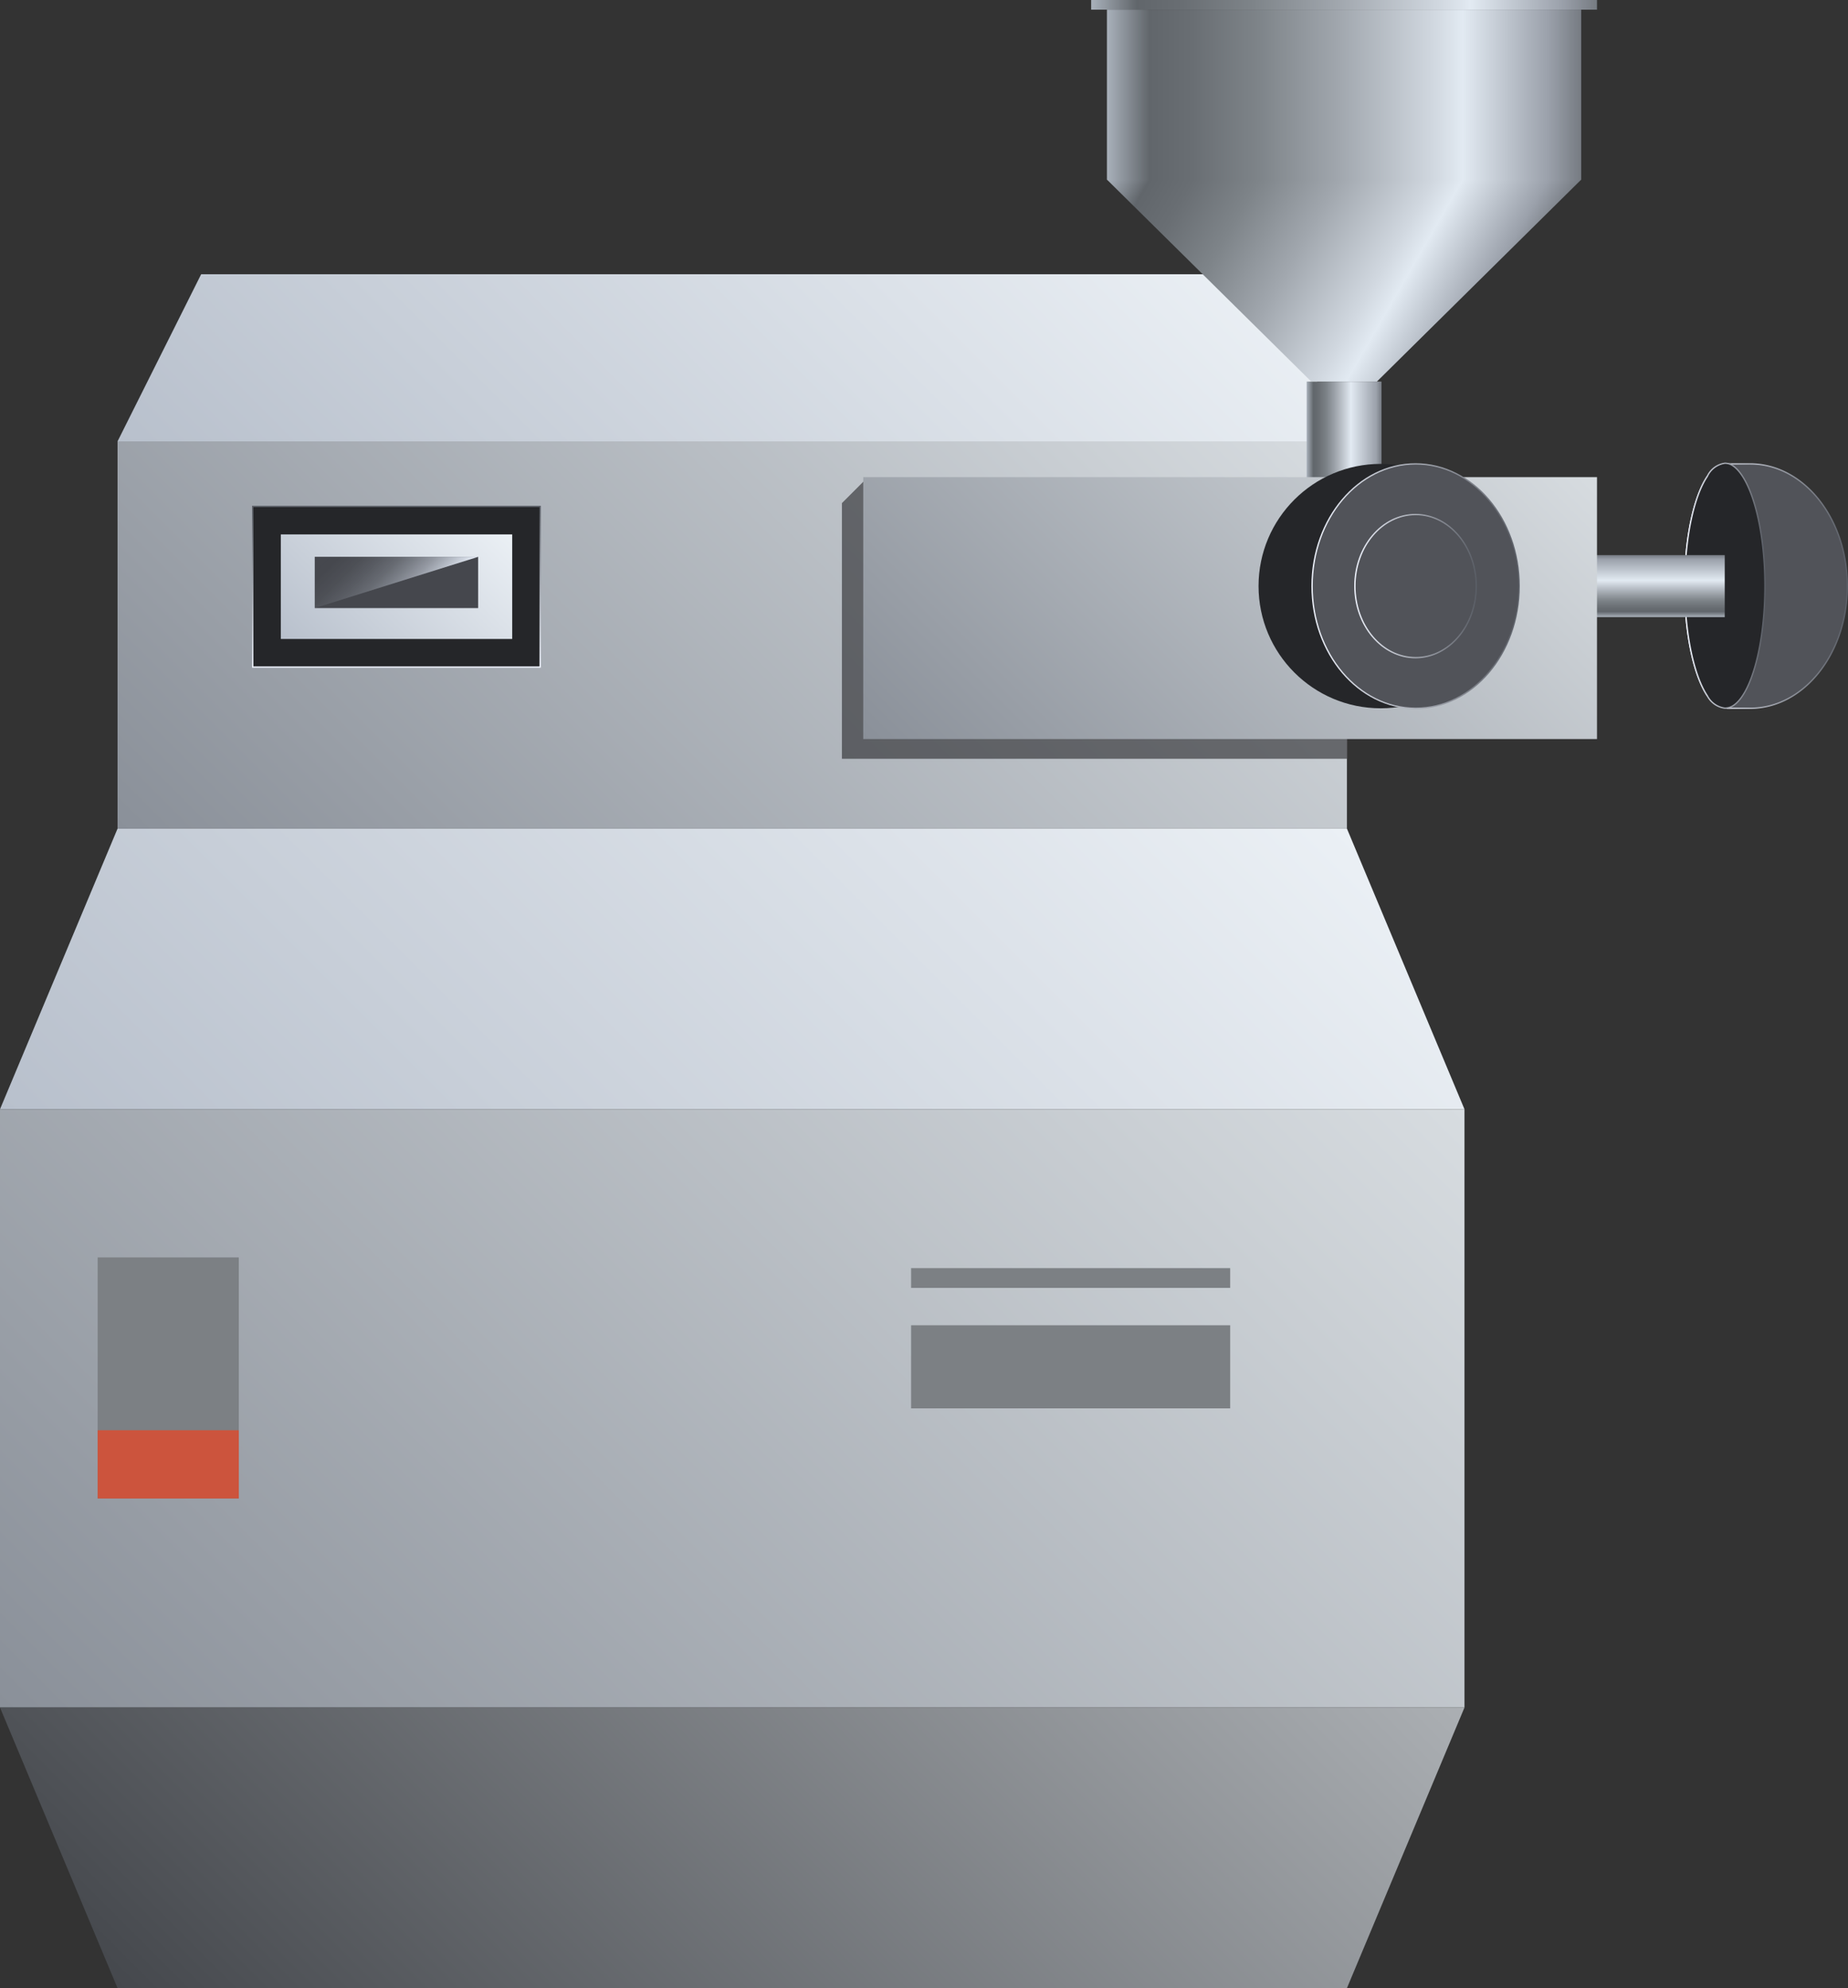 <svg xmlns="http://www.w3.org/2000/svg" xmlns:xlink="http://www.w3.org/1999/xlink" viewBox="0 0 139.45 150"><rect x="0" y="0" width="139.45" height="150" fill="#333333" stroke="none"/><defs><style>.cls-1,.cls-20{fill:#515359;}.cls-1,.cls-14,.cls-2,.cls-20,.cls-21{stroke-miterlimit:10;stroke-width:0.1px;}.cls-1{stroke:url(#未命名的渐变_12);}.cls-14,.cls-19,.cls-2{fill:#252629;}.cls-2{stroke:url(#未命名的渐变_12-2);}.cls-3{fill:url(#未命名的渐变_113);}.cls-4{fill:url(#未命名的渐变_11);}.cls-5{fill:url(#未命名的渐变_11-2);}.cls-6{fill:url(#未命名的渐变_111);}.cls-7{fill:url(#未命名的渐变_111-2);}.cls-8{fill:url(#未命名的渐变_32);}.cls-9{fill:url(#未命名的渐变_121);}.cls-10{fill:url(#未命名的渐变_121-2);}.cls-11{fill:url(#未命名的渐变_113-2);}.cls-12{fill:url(#未命名的渐变_121-3);}.cls-13{fill:#252628;opacity:0.6;}.cls-14{stroke:url(#未命名的渐变_12-3);}.cls-15{fill:url(#未命名的渐变_111-3);}.cls-16{fill:#45474d;}.cls-17{fill:url(#未命名的渐变_201);}.cls-18{fill:url(#未命名的渐变_11-3);}.cls-20{stroke:url(#未命名的渐变_12-4);}.cls-21{fill:none;stroke:url(#未命名的渐变_12-5);}.cls-22{fill:#7c8084;}.cls-23{fill:#cc543d;}</style><linearGradient id="未命名的渐变_12" x1="127.08" y1="44.22" x2="139.45" y2="44.22" gradientUnits="userSpaceOnUse"><stop offset="0" stop-color="#f1f5ff"/><stop offset="1" stop-color="#5a5e66"/></linearGradient><linearGradient id="未命名的渐变_12-2" x1="127.08" y1="44.22" x2="133.23" y2="44.22" xlink:href="#未命名的渐变_12"/><linearGradient id="未命名的渐变_113" x1="101.95" y1="46.56" x2="101.95" y2="41.88" gradientUnits="userSpaceOnUse"><stop offset="0" stop-color="#a9b1bb"/><stop offset="0.09" stop-color="#61666b"/><stop offset="0.16" stop-color="#696e73"/><stop offset="0.27" stop-color="#7e8489"/><stop offset="0.39" stop-color="#a1a7ae"/><stop offset="0.54" stop-color="#d1d8e0"/><stop offset="0.59" stop-color="#e2eaf2"/><stop offset="0.93" stop-color="#9ba1ab"/><stop offset="1" stop-color="#767b82"/></linearGradient><linearGradient id="未命名的渐变_11" x1="85.75" y1="17.41" x2="24.76" y2="78.4" gradientUnits="userSpaceOnUse"><stop offset="0" stop-color="#d7dce0"/><stop offset="1" stop-color="#8a9099"/></linearGradient><linearGradient id="未命名的渐变_11-2" x1="94.17" y1="67.35" x2="16.34" y2="145.17" xlink:href="#未命名的渐变_11"/><linearGradient id="未命名的渐变_111" x1="80.02" y1="5.38" x2="30.49" y2="54.92" gradientUnits="userSpaceOnUse"><stop offset="0" stop-color="#ebf0f5"/><stop offset="1" stop-color="#b8c0cc"/></linearGradient><linearGradient id="未命名的渐变_111-2" x1="85.96" y1="46.83" x2="24.55" y2="108.24" xlink:href="#未命名的渐变_111"/><linearGradient id="未命名的渐变_32" x1="85.96" y1="114.57" x2="24.55" y2="53.16" gradientTransform="matrix(1, 0, 0, -1, 0, 218.85)" gradientUnits="userSpaceOnUse"><stop offset="0" stop-color="#abafb3"/><stop offset="1" stop-color="#45484d"/></linearGradient><linearGradient id="未命名的渐变_121" x1="83.53" y1="7.14" x2="119.32" y2="7.14" gradientUnits="userSpaceOnUse"><stop offset="0" stop-color="#a9b1bb"/><stop offset="0.09" stop-color="#61666b"/><stop offset="0.18" stop-color="#696e73"/><stop offset="0.32" stop-color="#7e8489"/><stop offset="0.49" stop-color="#a1a7ae"/><stop offset="0.69" stop-color="#d1d8e0"/><stop offset="0.75" stop-color="#e2eaf2"/><stop offset="0.93" stop-color="#9ba1ab"/><stop offset="1" stop-color="#767b82"/></linearGradient><linearGradient id="未命名的渐变_121-2" x1="82.34" y1="15.12" x2="120.51" y2="15.12" gradientTransform="matrix(1, 0, 0, -1.24, 0, 19.12)" xlink:href="#未命名的渐变_121"/><linearGradient id="未命名的渐变_113-2" x1="98.6" y1="32.43" x2="104.25" y2="32.43" xlink:href="#未命名的渐变_113"/><linearGradient id="未命名的渐变_121-3" x1="86.63" y1="8.18" x2="113.47" y2="23.68" xlink:href="#未命名的渐变_121"/><linearGradient id="未命名的渐变_12-3" x1="29.92" y1="50.39" x2="29.92" y2="38.16" gradientTransform="translate(-14.35 74.19) rotate(-90)" xlink:href="#未命名的渐变_12"/><linearGradient id="未命名的渐变_111-3" x1="36.26" y1="37.94" x2="23.58" y2="50.61" gradientTransform="translate(-14.35 74.19) rotate(-90)" xlink:href="#未命名的渐变_111"/><linearGradient id="未命名的渐变_201" x1="25.87" y1="39.89" x2="32.03" y2="46.06" gradientUnits="userSpaceOnUse"><stop offset="0" stop-color="#e6f1ff" stop-opacity="0"/><stop offset="0.16" stop-color="#e6f1ff" stop-opacity="0.01"/><stop offset="0.29" stop-color="#e6f1ff" stop-opacity="0.05"/><stop offset="0.41" stop-color="#e7f1ff" stop-opacity="0.12"/><stop offset="0.53" stop-color="#e8f2ff" stop-opacity="0.21"/><stop offset="0.63" stop-color="#e9f2ff" stop-opacity="0.33"/><stop offset="0.74" stop-color="#eaf2ff" stop-opacity="0.48"/><stop offset="0.84" stop-color="#ebf3ff" stop-opacity="0.66"/><stop offset="0.94" stop-color="#edf4ff" stop-opacity="0.85"/><stop offset="1" stop-color="#eef4ff"/></linearGradient><linearGradient id="未命名的渐变_11-3" x1="111.61" y1="27.1" x2="74.05" y2="64.66" xlink:href="#未命名的渐变_11"/><linearGradient id="未命名的渐变_12-4" x1="98.96" y1="44.22" x2="114.69" y2="44.22" xlink:href="#未命名的渐变_12"/><linearGradient id="未命名的渐变_12-5" x1="102.2" y1="44.22" x2="111.45" y2="44.22" xlink:href="#未命名的渐变_12"/></defs><title>Benchtop homogenizer(台式均质机)</title><g id="图层_2" data-name="图层 2"><g id="图层_6" data-name="图层 6"><g id="Benchtop_homogenizer_台式均质机_" data-name="Benchtop homogenizer(台式均质机)"><path class="cls-1" d="M132.06,35h-1.72v.28a6,6,0,0,0-1.51.67c-1,1.5-1.7,4.64-1.7,8.26s.69,6.77,1.7,8.28a6.38,6.38,0,0,0,1.51.67v.28h1.72c4.06,0,7.34-4.12,7.34-9.22S136.12,35,132.06,35Z"/><path class="cls-2" d="M133.18,44.21c0,4.52-1.07,8.28-2.46,9.07a1.18,1.18,0,0,1-.56.15,1.74,1.74,0,0,1-1.33-.94c-1-1.51-1.7-4.64-1.7-8.28s.69-6.76,1.7-8.26a1.73,1.73,0,0,1,1.33-1,1.09,1.09,0,0,1,.56.16C132.11,36,133.18,39.71,133.18,44.21Z"/><rect class="cls-3" x="73.74" y="41.88" width="56.41" height="4.68"/><rect class="cls-4" x="8.87" y="33.3" width="92.77" height="29.22"/><rect class="cls-5" y="83.69" width="110.51" height="45.14"/><polygon class="cls-6" points="101.64 33.3 8.87 33.3 15.18 20.69 95.33 20.69 101.64 33.3"/><polygon class="cls-7" points="110.51 83.69 0 83.69 8.87 62.52 101.64 62.52 110.51 83.69"/><polygon class="cls-8" points="110.51 128.83 0 128.83 8.87 150 101.64 150 110.51 128.83"/><rect class="cls-9" x="83.53" y="0.73" width="35.79" height="12.83"/><rect class="cls-10" x="82.34" width="38.17" height="0.73"/><rect class="cls-11" x="98.6" y="28.79" width="5.65" height="7.28"/><polygon class="cls-12" points="103.9 28.79 98.95 28.79 83.53 13.55 119.32 13.55 103.9 28.79"/><polygon class="cls-13" points="65.42 36.07 63.53 37.96 63.53 57.25 101.64 57.25 101.64 36.07 65.42 36.07"/><rect class="cls-14" x="23.86" y="33.43" width="12.12" height="21.69" transform="translate(74.19 14.35) rotate(90)"/><rect class="cls-15" x="25.97" y="35.54" width="7.89" height="17.46" transform="translate(74.19 14.35) rotate(90)"/><rect class="cls-16" x="23.75" y="42.01" width="12.33" height="3.87"/><polygon class="cls-17" points="23.75 45.88 23.75 42.01 36.09 42.01 23.75 45.88"/><rect class="cls-18" x="65.14" y="36" width="55.37" height="19.76"/><circle class="cls-19" cx="104.19" cy="44.22" r="9.22"/><ellipse class="cls-20" cx="106.82" cy="44.22" rx="7.81" ry="9.22"/><ellipse class="cls-21" cx="106.82" cy="44.22" rx="4.58" ry="5.4"/><rect class="cls-22" x="7.37" y="94.87" width="10.65" height="18.19"/><rect class="cls-22" x="68.75" y="95.68" width="24.08" height="1.49"/><rect class="cls-22" x="68.75" y="99.99" width="24.08" height="6.27"/><rect class="cls-23" x="7.37" y="107.91" width="10.65" height="5.15"/></g></g></g></svg>